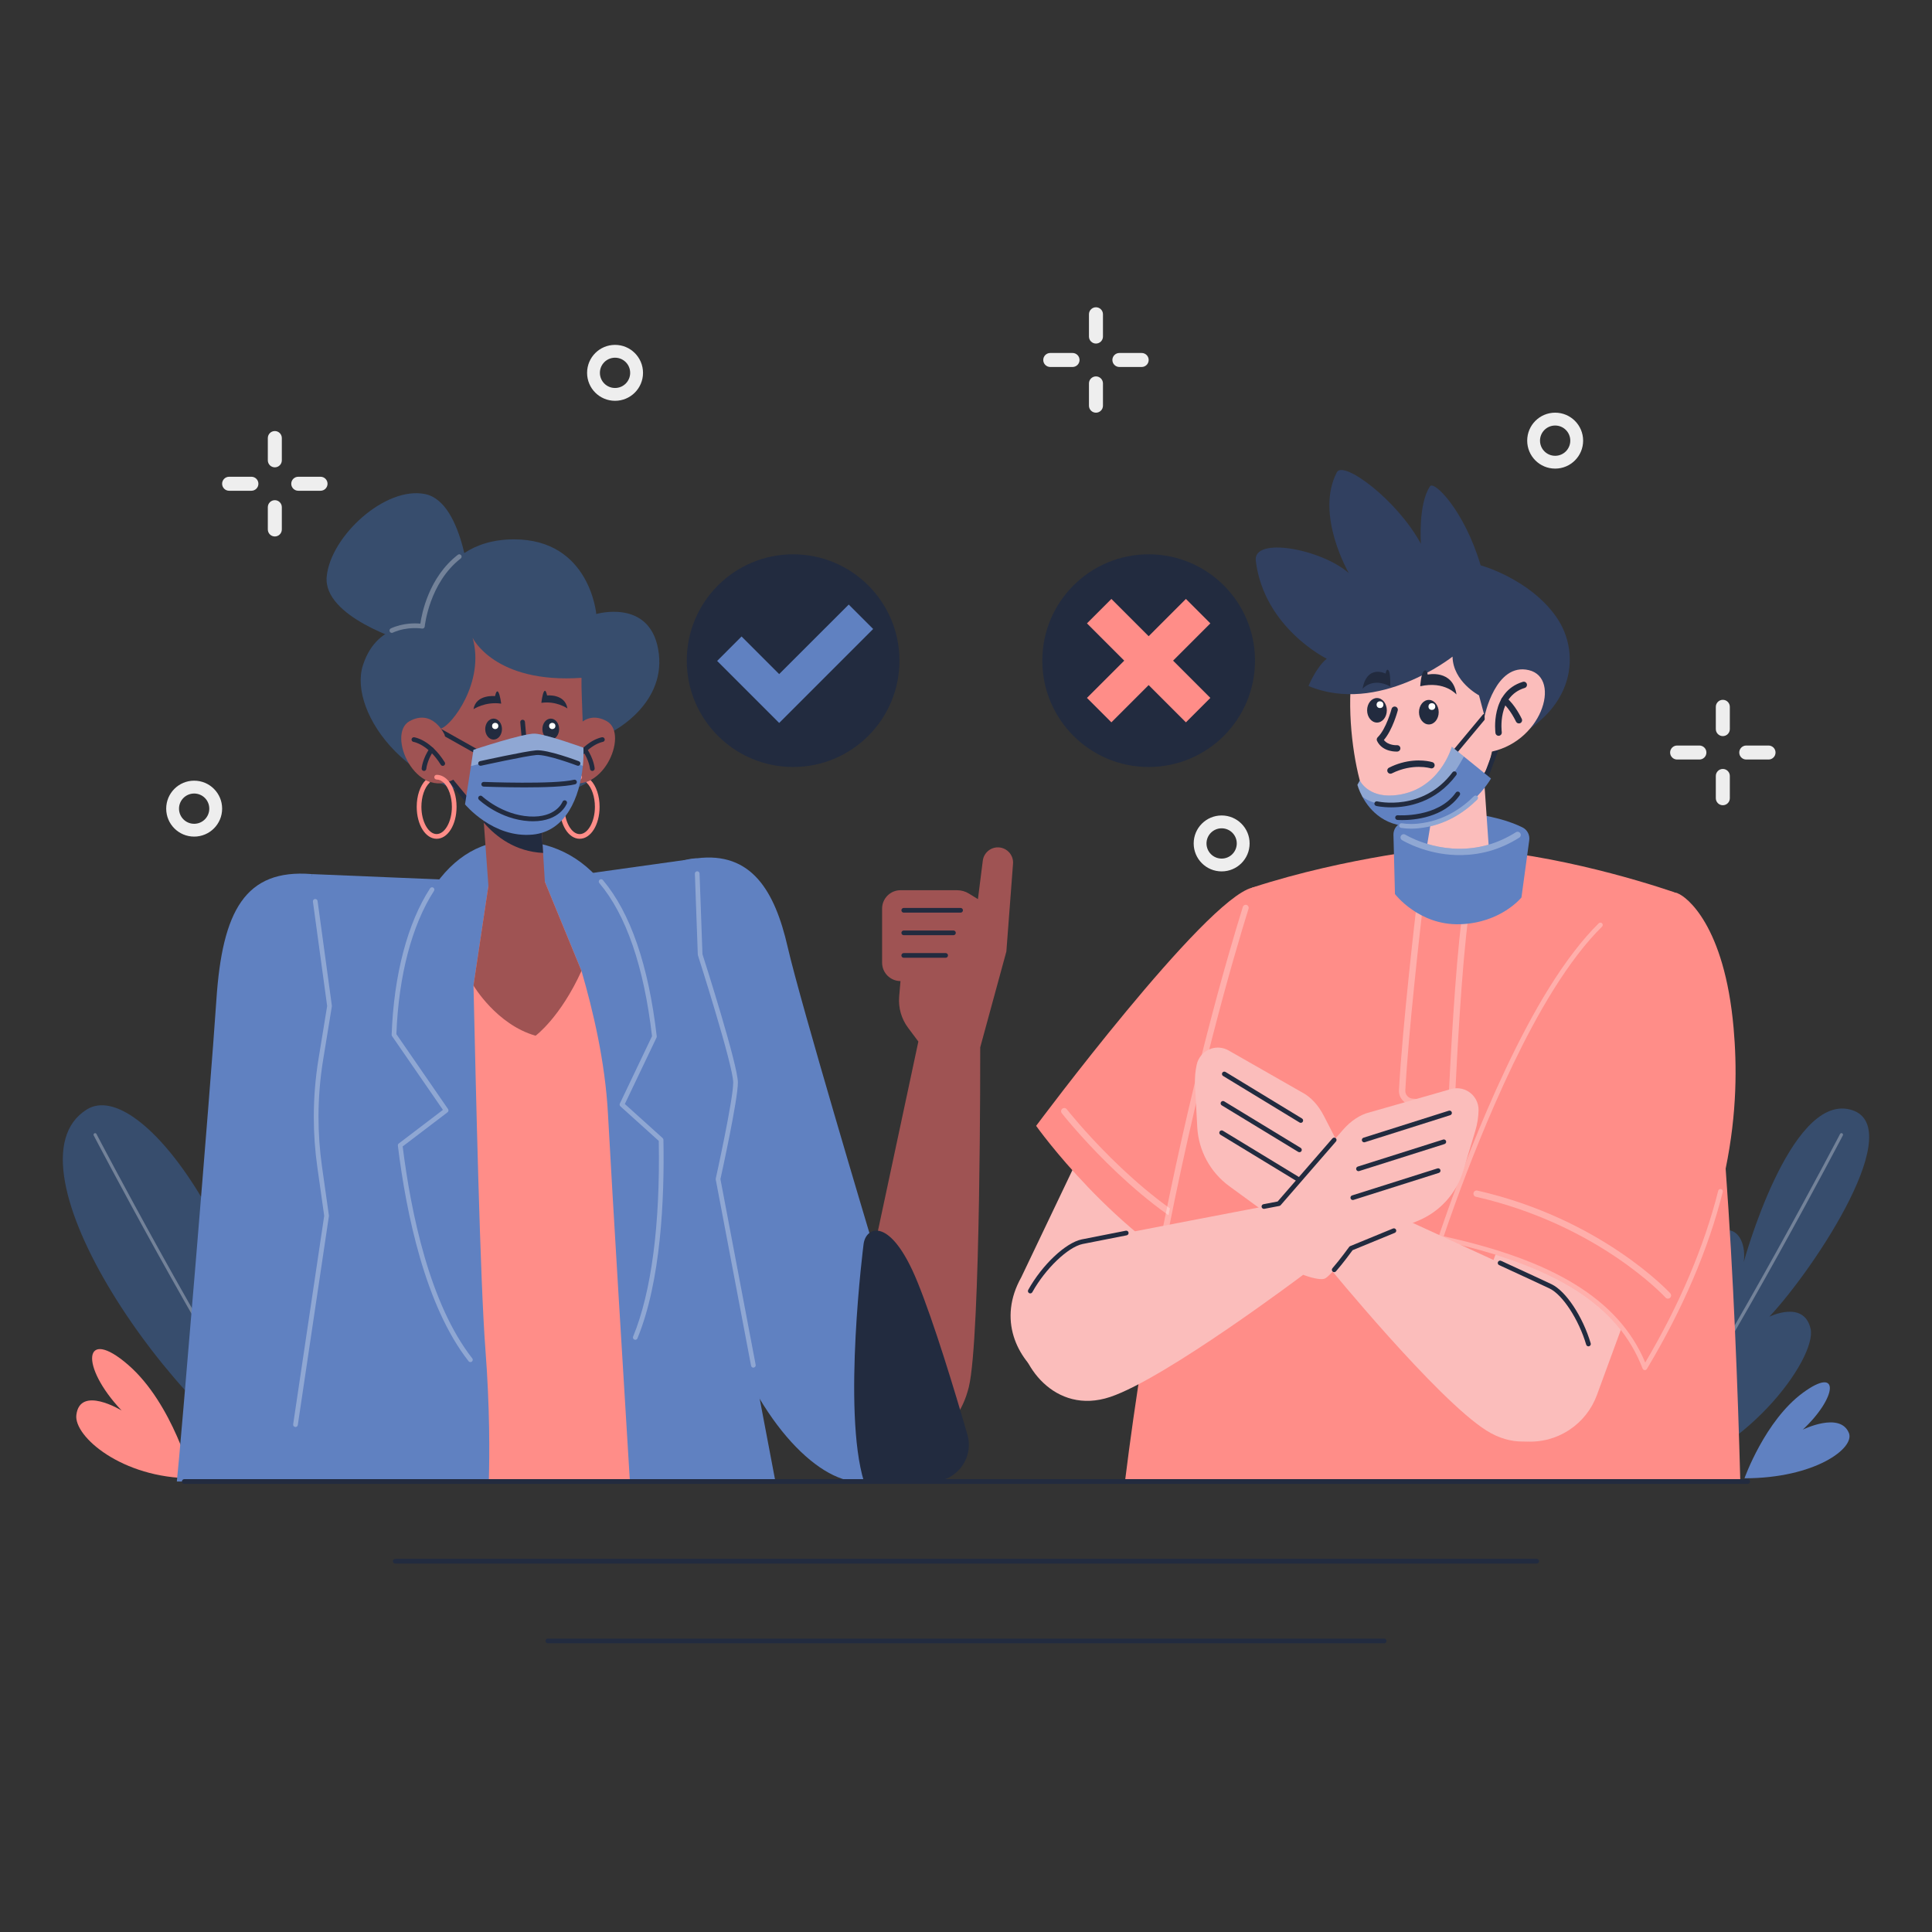 <?xml version="1.0" encoding="iso-8859-1"?>
<!-- Generator: Adobe Illustrator 26.0.2, SVG Export Plug-In . SVG Version: 6.00 Build 0)  -->
<svg version="1.1" xmlns="http://www.w3.org/2000/svg" xmlns:xlink="http://www.w3.org/1999/xlink" x="0px" y="0px"
	 viewBox="0 0 1200 1200" enable-background="new 0 0 1200 1200" xml:space="preserve">
<rect x="0" y="0" width="1200" height="1200" fill="#333333" stroke="none"/>
<g id="Background_x5F_Simple">
	<g>
		<g>
			<path fill="#EEEEEE" d="M680.72,213.39L680.72,213.39c-2.4,0-4.35-1.95-4.35-4.35v-13.84c0-2.4,1.95-4.35,4.35-4.35l0,0
				c2.4,0,4.35,1.95,4.35,4.35v13.84C685.07,211.45,683.12,213.39,680.72,213.39z"/>
			<path fill="#EEEEEE" d="M690.92,223.59L690.92,223.59c0-2.4,1.95-4.35,4.35-4.35h13.84c2.4,0,4.35,1.95,4.35,4.35l0,0
				c0,2.4-1.95,4.35-4.35,4.35h-13.84C692.87,227.94,690.92,225.99,690.92,223.59z"/>
			<path fill="#EEEEEE" d="M680.72,233.79L680.72,233.79c2.4,0,4.35,1.95,4.35,4.35v13.84c0,2.4-1.95,4.35-4.35,4.35l0,0
				c-2.4,0-4.35-1.95-4.35-4.35v-13.84C676.37,235.74,678.32,233.79,680.72,233.79z"/>
			<path fill="#EEEEEE" d="M670.52,223.59L670.52,223.59c0,2.4-1.95,4.35-4.35,4.35h-13.84c-2.4,0-4.35-1.95-4.35-4.35l0,0
				c0-2.4,1.95-4.35,4.35-4.35h13.84C668.58,219.25,670.52,221.19,670.52,223.59z"/>
		</g>
		<g>
			<path fill="#EEEEEE" d="M1070.08,457.21L1070.08,457.21c-2.4,0-4.35-1.95-4.35-4.35v-13.84c0-2.4,1.95-4.35,4.35-4.35l0,0
				c2.4,0,4.35,1.95,4.35,4.35v13.84C1074.43,455.27,1072.48,457.21,1070.08,457.21z"/>
			<path fill="#EEEEEE" d="M1080.28,467.41L1080.28,467.41c0-2.4,1.95-4.35,4.35-4.35h13.84c2.4,0,4.35,1.95,4.35,4.35l0,0
				c0,2.4-1.95,4.35-4.35,4.35h-13.84C1082.23,471.76,1080.28,469.81,1080.28,467.41z"/>
			<path fill="#EEEEEE" d="M1070.08,477.61L1070.08,477.61c2.4,0,4.35,1.95,4.35,4.35v13.84c0,2.4-1.95,4.35-4.35,4.35l0,0
				c-2.4,0-4.35-1.95-4.35-4.35v-13.84C1065.73,479.56,1067.68,477.61,1070.08,477.61z"/>
			<path fill="#EEEEEE" d="M1059.88,467.41L1059.88,467.41c0,2.4-1.95,4.35-4.35,4.35h-13.84c-2.4,0-4.35-1.95-4.35-4.35l0,0
				c0-2.4,1.95-4.35,4.35-4.35h13.84C1057.93,463.07,1059.88,465.01,1059.88,467.41z"/>
		</g>
		<g>
			<path fill="#EEEEEE" d="M170.7,290.27L170.7,290.27c-2.4,0-4.35-1.95-4.35-4.35v-13.84c0-2.4,1.95-4.35,4.35-4.35l0,0
				c2.4,0,4.35,1.95,4.35,4.35v13.84C175.04,288.32,173.1,290.27,170.7,290.27z"/>
			<path fill="#EEEEEE" d="M180.9,300.47L180.9,300.47c0-2.4,1.95-4.35,4.35-4.35h13.84c2.4,0,4.35,1.95,4.35,4.35v0
				c0,2.4-1.95,4.35-4.35,4.35h-13.84C182.84,304.81,180.9,302.87,180.9,300.47z"/>
			<path fill="#EEEEEE" d="M170.7,310.67L170.7,310.67c2.4,0,4.35,1.95,4.35,4.35v13.84c0,2.4-1.95,4.35-4.35,4.35l0,0
				c-2.4,0-4.35-1.95-4.35-4.35v-13.84C166.35,312.61,168.3,310.67,170.7,310.67z"/>
			<path fill="#EEEEEE" d="M160.5,300.47L160.5,300.47c0,2.4-1.95,4.35-4.35,4.35h-13.84c-2.4,0-4.35-1.95-4.35-4.35v0
				c0-2.4,1.95-4.35,4.35-4.35h13.84C158.55,296.12,160.5,298.07,160.5,300.47z"/>
		</g>
		<path fill="#EEEEEE" d="M382.02,214.21c-9.61,0-17.37,7.78-17.37,17.37c0,9.61,7.76,17.37,17.37,17.37
			c9.59,0,17.37-7.76,17.37-17.37C399.39,221.99,391.61,214.21,382.02,214.21z M382.02,240.98c-5.21,0-9.41-4.2-9.41-9.41
			c0-5.19,4.2-9.39,9.41-9.39c5.19,0,9.39,4.2,9.39,9.39C391.41,236.79,387.21,240.98,382.02,240.98z"/>
		<path fill="#EEEEEE" d="M965.94,256.32c-9.61,0-17.37,7.78-17.37,17.37c0,9.61,7.76,17.37,17.37,17.37
			c9.59,0,17.37-7.76,17.37-17.37C983.31,264.1,975.53,256.32,965.94,256.32z M965.94,283.1c-5.21,0-9.41-4.2-9.41-9.41
			c0-5.19,4.2-9.39,9.41-9.39c5.19,0,9.39,4.2,9.39,9.39C975.33,278.9,971.13,283.1,965.94,283.1z"/>
		<path fill="#EEEEEE" d="M120.6,484.89c-9.61,0-17.37,7.78-17.37,17.37c0,9.61,7.76,17.37,17.37,17.37
			c9.59,0,17.37-7.76,17.37-17.37C137.97,492.67,130.19,484.89,120.6,484.89z M120.6,511.67c-5.21,0-9.41-4.2-9.41-9.41
			c0-5.19,4.2-9.39,9.41-9.39c5.19,0,9.39,4.2,9.39,9.39C129.99,507.47,125.79,511.67,120.6,511.67z"/>
		<path fill="#EEEEEE" d="M758.79,506.5c-9.61,0-17.37,7.78-17.37,17.37c0,9.61,7.76,17.37,17.37,17.37
			c9.59,0,17.37-7.76,17.37-17.37C776.16,514.28,768.38,506.5,758.79,506.5z M758.79,533.28c-5.21,0-9.41-4.2-9.41-9.41
			c0-5.19,4.2-9.39,9.41-9.39c5.19,0,9.39,4.2,9.39,9.39C768.17,529.08,763.98,533.28,758.79,533.28z"/>
	</g>
</g>
<g id="Layer_x5F_Plants">
	<g>
		<g>
			<path fill="#6081C1" d="M1083.53,918.19c0,0,12.69-35.76,36.23-53.07c23.54-17.31,21.23,3,0,22.84c0,0,23.08-11.34,28.61,2.05
				C1152.29,899.5,1127.14,918.19,1083.53,918.19z"/>
			<g>
				<path fill="#374D6D" d="M1022.15,918.19c0,0-2.08-72.86,22.15-122.26c24.23-49.41,41.53-31.41,38.76-12.03
					c0,0,28.38-103.83,65.76-94.83c37.38,9-20.77,97.6-49.84,128.75c0,0,21.46-10.6,25.61,7.51
					C1128.76,843.43,1083.07,907.11,1022.15,918.19z"/>
				<g opacity="0.3">
					<path fill="#FFFFFF" d="M1026.54,909.79c-0.18,0-0.37-0.05-0.53-0.16c-0.45-0.29-0.57-0.9-0.28-1.34
						c51.98-79.24,116.52-202.72,117.17-203.96c0.25-0.48,0.83-0.66,1.31-0.41c0.48,0.25,0.66,0.83,0.41,1.31
						c-0.65,1.24-65.23,124.81-117.26,204.13C1027.16,909.64,1026.85,909.79,1026.54,909.79z"/>
				</g>
			</g>
		</g>
		<g>
			<path fill="#FF8D88" d="M119.29,918.19c0,0-11.88-46.37-39.73-70.49s-30.22,0.72-4.04,28.37c0,0-25.91-15.81-28.1,2.85
				C45.86,892.14,75.68,918.19,119.29,918.19z"/>
			<g>
				<path fill="#374D6D" d="M180.67,918.19c-17.01-147.9-93.98-249.36-126.68-229.12C-1.09,723.16,108.28,881.7,180.67,918.19z"/>
				<g opacity="0.3">
					<path fill="#FFFFFF" d="M176.28,909.79c-0.32,0-0.63-0.15-0.81-0.44C123.44,830.03,58.85,706.46,58.2,705.23
						c-0.25-0.48-0.06-1.06,0.41-1.31c0.48-0.25,1.06-0.06,1.31,0.41c0.65,1.24,65.19,124.72,117.17,203.96
						c0.29,0.45,0.17,1.05-0.28,1.34C176.65,909.74,176.46,909.79,176.28,909.79z"/>
				</g>
			</g>
		</g>
	</g>
</g>
<g id="Layer_x5F_Character_2">
	<g id="right_arm_00000160880784350967397310000000953492028763355831_">
		<g>
			<g>
				<path fill="#FBBDBB" d="M678.4,701l-44.1,92.39c-28.98,51.69,44.89,98.23,76.54,58.64l60.52-95.23L678.4,701z"/>
				<path fill="#FF8D88" d="M777.74,551.33c-29.6,7.52-134.18,147.96-134.18,147.96s48.42,68.44,114.16,100.9
					c0,0,42.96-75.74,74.32-150.74C863.39,574.44,814.68,541.94,777.74,551.33z"/>
				<g>
					<path opacity="0.3" fill="#FFFFFF" d="M753.14,770.33c-0.51,0.21-1.1,0.21-1.63-0.05c-48.74-23.77-91.6-78.32-92.03-78.86
						c-0.67-0.86-0.52-2.11,0.35-2.78c0.86-0.67,2.1-0.52,2.77,0.34c0.42,0.54,42.74,54.37,90.64,77.74
						c0.98,0.48,1.39,1.66,0.91,2.64C753.94,769.83,753.57,770.16,753.14,770.33z"/>
				</g>
			</g>
		</g>
	</g>
	<g id="body_00000151538299079673808370000009837793907853681309_">
		<g>
			<path fill="#FF8D88" d="M1080.94,920.34H698.72c26.24-212.3,79.01-369.02,79.01-369.02c59.82-19.49,119.71-24.98,119.71-24.98
				c58.57,1.27,120.58,20.45,142.03,27.69c5.07,1.71,8.95,5.8,10.44,10.92C1070.03,634.17,1077.9,806.22,1080.94,920.34z"/>
			<g opacity="0.3">
				<path fill="#FFFFFF" d="M771.95,563.29c-9.23,29.63-32.71,109.65-53.32,218.22c-0.19,1.01,0.47,1.98,1.48,2.17
					c1.01,0.19,1.98-0.47,2.17-1.48c20.57-108.39,44.02-188.28,53.22-217.81c0.31-0.98-0.24-2.02-1.22-2.33
					C773.3,561.76,772.26,562.31,771.95,563.29L771.95,563.29z"/>
			</g>
			<g>
				<path opacity="0.3" fill="#FFFFFF" d="M895.76,687.89c-0.51,0.04-1.04,0.04-1.57-0.01l-17.24-1.58
					c-4.76-0.44-8.29-4.5-8.03-9.25c2.23-40.76,10.7-112.82,10.79-113.54c0.06-0.54,0.35-1.03,0.79-1.36c0.44-0.33,1-0.45,1.53-0.36
					l28.45,5.19c1.04,0.19,1.75,1.17,1.61,2.22c-4.19,30.24-7.37,92.08-8.24,110.31c-0.12,2.43-1.19,4.64-3.02,6.23
					C899.37,687,897.62,687.73,895.76,687.89z M883.39,566.07c-1.41,12.18-8.51,74.47-10.52,111.2c-0.14,2.62,1.81,4.86,4.45,5.1
					l17.24,1.58c1.34,0.13,2.65-0.29,3.66-1.17c1.01-0.88,1.6-2.1,1.67-3.44c0.86-17.9,3.94-77.78,8.02-108.78L883.39,566.07z"/>
			</g>
			<path fill="#6081C1" d="M905.05,504.43c-11.96-0.86-26.81,3.81-34.51,6.64c-3.11,1.14-5.13,4.16-5.04,7.47l0.93,36.77
				c0,0,14.81,19.52,40.34,18.75c25.53-0.76,38.23-16.63,38.23-16.63l4.84-35.53c0.44-3.25-1.18-6.46-4.11-7.94
				C939.47,510.82,926.68,505.99,905.05,504.43z"/>
			<g>
				<path fill="#FBBDBB" d="M921.02,472.95l1.11,16.03l2.6,37.67c-0.8,0.24-1.6,0.43-2.4,0.63c-14.11,3.45-26.98,1.58-36.13-1.15
					l3.33-20.23l4.68-28.32L921.02,472.95z"/>
				<path fill="#222B3F" d="M921.02,472.95l1.11,16.03c-6.2,6.33-16.26,12.94-32.61,16.92l4.68-28.32L921.02,472.95z"/>
			</g>
			<g>
				<g>
					<path fill="#6081C1" d="M912.34,530.89c-10.79,0.89-20.15-0.91-26.72-2.87c-1.14-0.35-2.22-0.7-3.26-1.05
						c-7.1-2.45-11.37-5.06-11.54-5.17c-0.93-0.57-1.22-1.79-0.64-2.72c0.57-0.93,1.79-1.22,2.72-0.64
						c0.04,0.02,4.11,2.51,10.75,4.8c0.99,0.34,2.04,0.67,3.13,1.01c8.13,2.43,20.82,4.6,35.08,1.12c0.82-0.2,1.57-0.38,2.31-0.6
						c5.94-1.68,11.77-4.32,17.38-7.85c0.91-0.58,2.14-0.31,2.73,0.62c0.58,0.92,0.31,2.15-0.62,2.73
						c-5.93,3.74-12.12,6.53-18.38,8.3c-0.78,0.23-1.59,0.43-2.41,0.63C919.24,530.07,915.72,530.61,912.34,530.89z"/>
				</g>
				<g>
					<path opacity="0.3" fill="#FFFFFF" d="M912.34,530.89c-10.79,0.89-20.15-0.91-26.72-2.87c-1.14-0.35-2.22-0.7-3.26-1.05
						c-7.1-2.45-11.37-5.06-11.54-5.17c-0.93-0.57-1.22-1.79-0.64-2.72c0.57-0.93,1.79-1.22,2.72-0.64
						c0.04,0.02,4.11,2.51,10.75,4.8c0.99,0.34,2.04,0.67,3.13,1.01c8.13,2.43,20.82,4.6,35.08,1.12c0.82-0.2,1.57-0.38,2.31-0.6
						c5.94-1.68,11.77-4.32,17.38-7.85c0.91-0.58,2.14-0.31,2.73,0.62c0.58,0.92,0.31,2.15-0.62,2.73
						c-5.93,3.74-12.12,6.53-18.38,8.3c-0.78,0.23-1.59,0.43-2.41,0.63C919.24,530.07,915.72,530.61,912.34,530.89z"/>
				</g>
			</g>
		</g>
	</g>
	<g id="left_arm_00000000941890020355652910000012645767009174783649_">
		<g>
			<g>
				<path fill="#FBBDBB" d="M939.88,749.25l-31.36,85.49c-3.62,9.86-3.6,20.69,0.06,30.53l0.53,1.44
					c4.49,12.08,14.04,21.59,26.14,26.03l0,0c13.12,4.81,27.75,3.12,39.43-4.57l0.04-0.03c7.88-5.19,13.89-12.77,17.14-21.63
					l28.48-77.62L939.88,749.25z"/>
				<path fill="#FF8D88" d="M1042.06,554.89l-0.31-0.19l-0.35-0.07c-3.43-0.68-6.86-0.85-10.27-0.55
					c-8.96,0.79-17.72,4.79-26.16,11.02c-14.78,10.92-28.77,28.72-41.59,49.3c-38.39,61.72-68.55,154.56-68.55,154.56
					c66.94,14.49,110.5,38.15,126.79,80.58l0.74-1.24c55.34-92.79,58.46-163.76,54.41-209.74
					C1071.13,574.46,1047.31,556.78,1042.06,554.89z"/>
				<g>
					<path fill="#FF8D88" d="M1021.62,851c-0.04,0-0.08,0-0.13-0.01c-0.55-0.05-1.03-0.41-1.23-0.93
						c-15.19-39.57-53.97-64.14-125.74-79.68c-0.4-0.09-0.75-0.34-0.95-0.7c-0.2-0.36-0.25-0.79-0.12-1.18
						c0.3-0.93,30.66-93.72,68.7-154.88c10.47-16.81,20.85-30.32,30.87-40.15c0.58-0.56,1.5-0.55,2.06,0.02
						c0.56,0.57,0.55,1.5-0.02,2.06c-9.85,9.67-20.09,23-30.44,39.62c-35.18,56.55-63.79,140.39-67.9,152.72
						c34.45,7.58,61.04,17.28,81.26,29.65c21.22,12.98,35.61,28.95,43.9,48.74c21.3-35.96,36.55-71.84,45.33-106.67
						c0.2-0.78,0.99-1.26,1.77-1.06c0.78,0.2,1.25,0.99,1.06,1.77c-8.95,35.52-24.57,72.11-46.42,108.74l-0.74,1.24
						C1022.61,850.74,1022.13,851,1021.62,851z"/>
				</g>
				<g opacity="0.3">
					<path fill="#FFFFFF" d="M1021.62,851c-0.04,0-0.08,0-0.13-0.01c-0.55-0.05-1.03-0.41-1.23-0.93
						c-15.19-39.57-53.97-64.14-125.74-79.68c-0.4-0.09-0.75-0.34-0.95-0.7c-0.2-0.36-0.25-0.79-0.12-1.18
						c0.3-0.93,30.66-93.72,68.7-154.88c10.47-16.81,20.85-30.32,30.87-40.15c0.58-0.56,1.5-0.55,2.06,0.02
						c0.56,0.57,0.55,1.5-0.02,2.06c-9.85,9.67-20.09,23-30.44,39.62c-35.18,56.55-63.79,140.39-67.9,152.72
						c34.45,7.58,61.04,17.28,81.26,29.65c21.22,12.98,35.61,28.95,43.9,48.74c21.3-35.96,36.55-71.84,45.33-106.67
						c0.2-0.78,0.99-1.26,1.77-1.06c0.78,0.2,1.25,0.99,1.06,1.77c-8.95,35.52-24.57,72.11-46.42,108.74l-0.74,1.24
						C1022.61,850.74,1022.13,851,1021.62,851z"/>
				</g>
				<g opacity="0.3">
					<path fill="#FFFFFF" d="M916.68,739.49c0.29-0.07,0.6-0.08,0.92-0.01c77.21,17.6,119.42,63.36,119.84,63.82
						c0.73,0.81,0.67,2.06-0.14,2.79c-0.8,0.73-2.06,0.67-2.79-0.14c-0.41-0.45-41.85-45.31-117.79-62.62
						c-1.06-0.24-1.73-1.3-1.49-2.37C915.4,740.22,915.98,739.67,916.68,739.49z"/>
				</g>
			</g>
		</g>
	</g>
	<g id="left_forearm_00000158004340128430067310000011893649360658704035_">
		<g>
			<g>
				<path fill="#FBBDBB" d="M988.53,860.4c-4.94,21.81-34.53,47.52-65.32,28.1c-30.78-19.42-98.38-102.19-98.38-102.19
					s-10,1.32-13.4-0.77c-3.41-2.09-11.57-22.29-11.57-22.29l-36.27-26.45c-11.84-8.63-19.16-22.12-19.95-36.74l-1.39-26
					c-0.23-4.31,0.12-8.61,1.05-12.82c0.51-2.32,1.62-4.43,3.17-6.14c1.55-1.72,3.53-3.03,5.8-3.76c3.61-1.17,7.54-0.76,10.84,1.12
					l45.32,25.87c5.82,2.96,10.48,8.24,13.82,14.72l27.75,53.94c0,0,100.06,45.77,113.08,52.01
					C976.09,805.22,993.46,838.6,988.53,860.4z"/>
			</g>
			<g>
				<g>
					<path fill="#222B3F" d="M986.62,836.24c-0.63,0-1.21-0.41-1.4-1.04c-4.65-15.68-14.65-31.02-22.78-34.91
						c-3.58-1.71-14.11-6.6-31.31-14.52c-0.73-0.34-1.05-1.2-0.71-1.93c0.34-0.73,1.2-1.05,1.93-0.71
						c17.22,7.92,27.77,12.81,31.36,14.53c8.93,4.28,19.38,20.06,24.31,36.71c0.23,0.77-0.21,1.58-0.98,1.81
						C986.89,836.23,986.75,836.24,986.62,836.24z"/>
				</g>
			</g>
			<g>
				<g>
					<path fill="#222B3F" d="M807.94,697.41c-0.26,0-0.52-0.07-0.76-0.21l-47.5-28.9c-0.69-0.42-0.91-1.31-0.49-2
						c0.42-0.69,1.32-0.9,2-0.49l47.5,28.9c0.69,0.42,0.91,1.31,0.49,2C808.91,697.16,808.43,697.41,807.94,697.41z"/>
				</g>
				<g>
					<path fill="#222B3F" d="M807.11,715.66c-0.26,0-0.52-0.07-0.76-0.21l-47.5-28.9c-0.69-0.42-0.91-1.31-0.49-2
						c0.42-0.69,1.32-0.9,2-0.49l47.5,28.9c0.69,0.42,0.91,1.31,0.49,2C808.08,715.41,807.6,715.66,807.11,715.66z"/>
				</g>
				<g>
					<path fill="#222B3F" d="M806.29,733.91c-0.26,0-0.52-0.07-0.76-0.21l-47.5-28.9c-0.69-0.42-0.91-1.31-0.49-2
						c0.42-0.69,1.32-0.9,2-0.49l47.5,28.9c0.69,0.42,0.91,1.31,0.49,2C807.26,733.66,806.78,733.91,806.29,733.91z"/>
				</g>
			</g>
		</g>
	</g>
	<g id="right_forearm">
		<g>
			<g>
				<path fill="#FBBDBB" d="M632.81,824.85c-0.39,22.36,22.24,54.37,56.76,42.82c34.51-11.55,119.86-75.87,119.86-75.87
					s9.4,3.66,13.2,2.44c3.81-1.22,16.54-18.9,16.54-18.9l41.52-17.07c13.55-5.56,23.87-16.93,28.11-30.95l7.53-24.92
					c1.25-4.13,1.93-8.4,2.03-12.71c0.05-2.38-0.52-4.69-1.62-6.72c-1.1-2.04-2.71-3.78-4.74-5.03c-3.23-2-7.14-2.53-10.8-1.49
					l-50.17,14.35c-6.36,1.49-12.14,5.51-16.92,11.01l-39.78,45.79c0,0-108.08,20.66-122.2,23.63
					C658.01,774.2,633.2,802.5,632.81,824.85z"/>
			</g>
			<g>
				<g>
					<path fill="#222B3F" d="M639.92,803.35c-0.24,0-0.48-0.06-0.71-0.18c-0.7-0.39-0.96-1.28-0.57-1.98
						c8.6-15.49,23.18-29.27,33.2-31.37c3.45-0.72,12.67-2.54,27.41-5.4c0.79-0.15,1.55,0.36,1.71,1.15
						c0.15,0.79-0.36,1.55-1.15,1.71c-14.73,2.86-23.93,4.67-27.37,5.39c-9.14,1.92-23.15,15.35-31.25,29.94
						C640.92,803.08,640.43,803.35,639.92,803.35z"/>
				</g>
			</g>
			<g>
				<g>
					<path fill="#222B3F" d="M785.04,750.84c-0.68,0-1.3-0.48-1.43-1.18c-0.15-0.79,0.37-1.55,1.16-1.71l8.8-1.68l34.03-39.17
						c0.53-0.61,1.45-0.67,2.05-0.15c0.61,0.53,0.67,1.45,0.15,2.05l-34.36,39.56c-0.21,0.25-0.51,0.41-0.83,0.48l-9.3,1.78
						C785.22,750.84,785.13,750.84,785.04,750.84z"/>
				</g>
				<g>
					<path fill="#222B3F" d="M828.7,790.15c-0.34,0-0.68-0.12-0.96-0.36c-0.61-0.53-0.67-1.45-0.14-2.05
						c4.78-5.48,10.33-13.17,10.39-13.25c0.16-0.22,0.38-0.39,0.63-0.5l26.61-10.94c0.75-0.3,1.6,0.05,1.9,0.79
						c0.31,0.74-0.05,1.6-0.79,1.9l-26.22,10.78c-1.14,1.56-6.02,8.2-10.31,13.12C829.51,789.98,829.11,790.15,828.7,790.15z"/>
				</g>
			</g>
			<g>
				<g>
					<path fill="#222B3F" d="M847.32,709.51c-0.62,0-1.19-0.4-1.39-1.02c-0.24-0.77,0.18-1.59,0.95-1.83l53.01-16.78
						c0.77-0.25,1.59,0.18,1.83,0.95c0.24,0.77-0.18,1.59-0.95,1.83l-53.01,16.78C847.61,709.49,847.47,709.51,847.32,709.51z"/>
				</g>
				<g>
					<path fill="#222B3F" d="M843.78,727.43c-0.62,0-1.19-0.4-1.39-1.02c-0.24-0.77,0.18-1.59,0.95-1.83l53.01-16.78
						c0.77-0.25,1.59,0.18,1.83,0.95c0.24,0.77-0.18,1.59-0.95,1.83l-53.01,16.78C844.08,727.41,843.93,727.43,843.78,727.43z"/>
				</g>
				<g>
					<path fill="#222B3F" d="M840.25,745.35c-0.62,0-1.19-0.4-1.39-1.02c-0.24-0.77,0.18-1.59,0.95-1.83l53.01-16.78
						c0.77-0.24,1.59,0.18,1.83,0.95c0.24,0.77-0.18,1.59-0.95,1.83l-53.01,16.78C840.54,745.33,840.39,745.35,840.25,745.35z"/>
				</g>
			</g>
		</g>
	</g>
	<g id="head_00000000943385873812662750000010609178197008901802_">
		<g>
			<g>
				<path fill="#FBBDBB" d="M863.17,377.45c-38.36,14.91-22.7,108.62-13.14,121.14c9.57,12.52,63.31-10.43,70.96-17.48
					s9.54-41.87,6.63-63.57C924.72,395.84,907.72,360.13,863.17,377.45z"/>
				<path fill="#314060" d="M922.09,444.85l-3.46-12.97c0,0-16.14-8.48-16.43-24.04c0,0-45.94,36.43-89.46,18.25
					c0,0,4.55-11.37,11.32-16.95c0,0-38.86-19.03-44.07-60.78c-1.92-15.37,40.92-7.33,57.81,7.64c0,0-21.21-36.41-7.45-62.68
					c3.96-7.57,37.29,16.91,52.21,44.46c0,0-1.85-24.49,5.63-35.71c2.54-3.8,21.39,15.07,31.46,49.05c0,0,30.33,8.3,46.95,32.01
					s11.33,63.51-40.3,81.19L922.09,444.85z"/>
				<g>
					<path fill="#222B3F" d="M923.19,483.26c-0.17,0-0.34-0.03-0.51-0.09c-0.75-0.28-1.14-1.12-0.85-1.87l11.9-31.84l-11.12-2.97
						l-18.71,22.45c-0.52,0.62-1.43,0.7-2.05,0.19c-0.62-0.52-0.7-1.43-0.19-2.05l19.31-23.16c0.36-0.44,0.95-0.62,1.49-0.47
						l13.57,3.62c0.4,0.11,0.73,0.37,0.92,0.74c0.19,0.37,0.21,0.79,0.07,1.18l-12.46,33.34
						C924.34,482.9,923.78,483.26,923.19,483.26z"/>
				</g>
				<path fill="#6081C1" d="M926.08,483.54c0,0-14.77,26.48-45.22,29.48c-20.09,1.98-30.09-9.77-34.57-18
					c-2.31-4.24-3.16-7.55-3.16-7.55l1.47-2.68c0,0,4.89,10.49,20.9,9.25c28.63-2.18,36.24-30.23,36.24-30.23l7.51,6.09
					L926.08,483.54z"/>
				<path opacity="0.3" fill="#FFFFFF" d="M909.24,469.89c-6.58,12.39-18.36,28.73-35.13,30.16c-15.36,1.31-23.58-1.94-27.82-5.04
					c-2.31-4.24-3.16-7.55-3.16-7.55l1.47-2.68c0,0,4.89,10.49,20.9,9.25c28.63-2.18,36.24-30.23,36.24-30.23L909.24,469.89z"/>
				<g>
					<path fill="#6081C1" d="M915.5,494.53c-3.64,3.63-8.36,7.5-14.15,10.66c-5.79,3.15-12.66,5.59-20.64,6.38
						c-1.47,0.15-2.89,0.21-4.25,0.21c-2.04,0-3.96-0.16-5.75-0.44c-0.79-0.13-1.54,0.42-1.67,1.21c-0.13,0.79,0.42,1.54,1.21,1.67
						c1.95,0.31,4.01,0.48,6.21,0.48c1.46,0,2.97-0.07,4.53-0.23c8.41-0.83,15.66-3.4,21.74-6.72c6.09-3.31,11.02-7.36,14.82-11.15
						c0.57-0.57,0.57-1.49,0-2.06C916.99,493.97,916.07,493.97,915.5,494.53L915.5,494.53z"/>
				</g>
				<g opacity="0.3">
					<path fill="#FFFFFF" d="M915.5,494.53c-3.64,3.63-8.36,7.5-14.15,10.66c-5.79,3.15-12.66,5.59-20.64,6.38
						c-1.47,0.15-2.89,0.21-4.25,0.21c-2.04,0-3.96-0.16-5.75-0.44c-0.79-0.13-1.54,0.42-1.67,1.21c-0.13,0.79,0.42,1.54,1.21,1.67
						c1.95,0.31,4.01,0.48,6.21,0.48c1.46,0,2.97-0.07,4.53-0.23c8.41-0.83,15.66-3.4,21.74-6.72c6.09-3.31,11.02-7.36,14.82-11.15
						c0.57-0.57,0.57-1.49,0-2.06C916.99,493.97,916.07,493.97,915.5,494.53L915.5,494.53z"/>
				</g>
				<g>
					<path fill="#222B3F" d="M864.13,501.46c-5.58,0-9.27-0.85-9.37-0.88c-0.78-0.19-1.26-0.98-1.07-1.76
						c0.19-0.78,0.98-1.26,1.76-1.07c0.28,0.07,28.29,6.5,46.73-18.07c0.48-0.64,1.4-0.77,2.04-0.29c0.64,0.48,0.77,1.4,0.29,2.04
						C891.73,498.47,874.59,501.46,864.13,501.46z"/>
				</g>
				<g>
					<path fill="#222B3F" d="M870.9,509.37c-1.69,0-2.77-0.08-2.97-0.09c-0.8-0.06-1.4-0.76-1.34-1.57c0.06-0.8,0.76-1.41,1.57-1.34
						c0.25,0.02,24.96,1.76,36.1-14.1c0.46-0.66,1.37-0.82,2.03-0.35c0.66,0.46,0.82,1.37,0.35,2.03
						C896.82,507.93,878.17,509.37,870.9,509.37z"/>
				</g>
				<g>
					<path fill="#FBBDBB" d="M922.09,444.85c0,0,6.82-33.54,27.52-28.61s7.78,46.37-26.32,51.18L922.09,444.85z"/>
					<g>
						<g>
							<path fill="#222B3F" d="M931.37,456.94c-0.09,0.03-0.18,0.05-0.27,0.06c-1.08,0.15-2.08-0.6-2.24-1.68
								c-0.04-0.26-3.4-25.64,17.01-31.82c0.01,0,0.02-0.01,0.03-0.01c1.04-0.3,2.13,0.29,2.44,1.33c0.32,1.05-0.27,2.15-1.32,2.47
								c-17.19,5.21-14.27,27.26-14.24,27.48C932.92,455.75,932.31,456.67,931.37,456.94z"/>
						</g>
						<g>
							<path fill="#222B3F" d="M943.96,449.26c-0.92,0.26-1.92-0.17-2.34-1.06c-0.04-0.08-3.75-7.95-8.48-11.82
								c-0.85-0.69-0.97-1.94-0.28-2.78c0.69-0.84,1.93-0.98,2.78-0.28c5.45,4.45,9.4,12.85,9.57,13.21
								c0.46,0.99,0.03,2.17-0.96,2.63C944.16,449.2,944.06,449.24,943.96,449.26z"/>
						</g>
					</g>
				</g>
			</g>
			<g>
				<g>
					<path fill="#222B3F" d="M868.38,466.73c-0.13,0.04-0.27,0.06-0.41,0.07c-0.37,0.03-9.18,0.56-12.66-6.59
						c-0.37-0.77-0.21-1.68,0.4-2.28c5.33-5.22,8.59-17.48,8.62-17.6c0.28-1.06,1.37-1.69,2.42-1.41c1.06,0.28,1.69,1.36,1.41,2.42
						c-0.13,0.51-3.17,11.93-8.6,18.27c2.69,3.55,8.09,3.26,8.15,3.25c1.09-0.07,2.03,0.76,2.1,1.84
						C869.86,465.64,869.25,466.48,868.38,466.73z"/>
				</g>
				<g>
					<path fill="#222B3F" d="M870.12,473.92c10.97-3.16,19.16-0.65,19.58-0.52c1.04,0.33,1.61,1.44,1.29,2.48
						c-0.32,1.04-1.43,1.62-2.48,1.3c-0.11-0.03-10.99-3.31-23.98,3.17c-0.99,0.51-2.16,0.09-2.66-0.88
						c-0.49-0.98-0.09-2.17,0.89-2.65C865.31,475.53,867.77,474.59,870.12,473.92z"/>
				</g>
				<path fill="#222B3F" d="M882.13,426.24c0,0,0.42-7.99,2.36-9.52c1.94-1.53,2.25,2.27,2.25,2.27s15.72-3.45,17.9,12.38
					C904.64,431.37,897.5,422.8,882.13,426.24z"/>
				<path fill="#222B3F" d="M863.52,426.33c0,0,0.29-8.01-1.04-9.85c-1.33-1.84-1.85,1.9-1.85,1.9s-11.5-5.95-14.33,9.44
					C846.29,427.82,852.28,420.45,863.52,426.33z"/>
				<g>
					
						<ellipse transform="matrix(1 -1.657144e-03 1.657144e-03 1 -0.732 1.471)" fill="#222B3F" cx="887.48" cy="442.35" rx="6.12" ry="7.62"/>
					<circle fill="#FFFFFF" cx="889.36" cy="438.85" r="2.11"/>
				</g>
				<g>
					
						<ellipse transform="matrix(1 -1.657144e-03 1.657144e-03 1 -0.73 1.418)" fill="#222B3F" cx="855.26" cy="441.18" rx="6.12" ry="7.62"/>
					<circle fill="#FFFFFF" cx="857.14" cy="437.69" r="2.11"/>
				</g>
			</g>
		</g>
	</g>
</g>
<g id="Layer_x5F_Character_1">
	<g id="right_arm">
		<path fill="#6081C1" d="M212.7,644.02c-2.03-50.02-19.22-101.12-19.22-101.12c-41.17-3.26-55.43,22.83-59.09,78.29
			c-3.65,55.29-22.66,282.62-24.55,299.01H216.9C216.9,920.2,214.73,694.04,212.7,644.02z"/>
	</g>
	<g id="left_forearm">
		<g>
			<path fill="#9F5353" d="M629.24,535.74c0,0.24-0.01,0.5-0.03,0.74l-4.14,54.53l-16.24,59.53c0,0,0.36,180.49-7.07,210.94
				c-7.43,30.45-32.8,39.14-44.4,31.17c-11.59-7.97-14.5-116.7-14.5-116.7l27.55-129.03l-6.34-8.48
				c-4.19-5.58-6.18-12.52-5.58-19.47l0.82-9.62c-3.16,0-6.01-1.28-8.08-3.35c-2.06-2.07-3.34-4.92-3.34-8.07v-33.58
				c0-6.3,5.11-11.42,11.42-11.42h35.12c2.61,0,5.17,0.72,7.39,2.09l5.59,3.44l3.02-23.89c0.64-5.02,5.12-8.65,10.17-8.22
				C625.52,526.78,629.24,530.9,629.24,535.74z"/>
			<g>
				<path fill="#222B3F" d="M596.64,566.86h-35.3c-0.8,0-1.46-0.65-1.46-1.46c0-0.8,0.65-1.46,1.46-1.46h35.3
					c0.8,0,1.46,0.65,1.46,1.46C598.1,566.2,597.44,566.86,596.64,566.86z"/>
			</g>
			<g>
				<path fill="#222B3F" d="M592.2,580.87h-30.86c-0.8,0-1.46-0.65-1.46-1.46s0.65-1.46,1.46-1.46h30.86c0.8,0,1.46,0.65,1.46,1.46
					S593,580.87,592.2,580.87z"/>
			</g>
			<g>
				<path fill="#222B3F" d="M587.35,594.89h-26.02c-0.8,0-1.46-0.65-1.46-1.46c0-0.8,0.65-1.46,1.46-1.46h26.02
					c0.8,0,1.46,0.65,1.46,1.46C588.81,594.24,588.16,594.89,587.35,594.89z"/>
			</g>
		</g>
	</g>
	<g id="left_arm">
		<g>
			<path fill="#6081C1" d="M489.24,588.21c-7.97-34.79-22.47-59.44-56.54-55.09c0,0-30.45-0.5-30.45,38.48
				c0,30.44,25.37,174.63,45.68,242.04s59.43,106.7,85.53,106.7c26.1,0,49.53-32.04,49.53-32.04l-41.92-118.88
				C541.07,769.43,497.21,623,489.24,588.21z"/>
			<path fill="#222B3F" d="M536.37,772.87c0,0-13.27,103.36,0.25,147.33h42.33c15.19,0,26.14-14.56,21.91-29.15
				c-8.07-27.88-20.65-69.34-31.04-94.88C553.03,754.93,537.65,761.71,536.37,772.87z"/>
		</g>
	</g>
	<g id="body">
		<g>
			<g>
				<path fill="#6081C1" d="M481.62,920.2l-35.63-187.82c0,0,10.87-49.1,10.87-59.98c0-10.87-21.99-79.47-21.99-79.47l-2.17-59.8
					l-86.46,12.1l-22.27,3.12l-30.69-1.28l-99.79-4.16l11.18,81.96l-5.42,33.21c-3.6,22.07-3.84,44.57-0.71,66.71l4.29,30.35
					L178.27,920.2h56.16h-56.16l0,0H481.62z"/>
				<g>
					<path fill="#6081C1" d="M195.81,558.37c-0.07,0-0.13,0-0.2,0.01c-0.8,0.11-1.36,0.84-1.25,1.64l8.84,64.82l-5.38,32.99
						c-1.94,11.89-2.91,23.89-2.91,35.91c0,10.44,0.73,20.88,2.2,31.24l4.26,30.14l-19.28,129.53c-0.12,0.8,0.43,1.54,1.23,1.66
						c0.07,0.01,0.15,0.02,0.22,0.02c0.71,0,1.33-0.52,1.44-1.24l19.31-129.74c0.02-0.13,0.02-0.28,0-0.42l-4.29-30.35
						c-1.45-10.23-2.17-20.53-2.17-30.84c0-11.85,0.96-23.7,2.87-35.44l5.42-33.21c0.02-0.15,0.03-0.28,0.01-0.43l-8.87-65.04
						C197.15,558.9,196.52,558.37,195.81,558.37"/>
				</g>
				<g opacity="0.3">
					<path fill="#FFFFFF" d="M195.81,558.37c-0.07,0-0.13,0-0.2,0.01c-0.8,0.11-1.36,0.84-1.25,1.64l8.84,64.82l-5.38,32.99
						c-1.94,11.89-2.91,23.89-2.91,35.91c0,10.44,0.73,20.88,2.2,31.24l4.26,30.14l-19.28,129.53c-0.12,0.8,0.43,1.54,1.23,1.66
						c0.07,0.01,0.15,0.02,0.22,0.02c0.71,0,1.33-0.52,1.44-1.24l19.31-129.74c0.02-0.13,0.02-0.28,0-0.42l-4.29-30.35
						c-1.45-10.23-2.17-20.53-2.17-30.84c0-11.85,0.96-23.7,2.87-35.44l5.42-33.21c0.02-0.15,0.03-0.28,0.01-0.43l-8.87-65.04
						C197.15,558.9,196.52,558.37,195.81,558.37"/>
				</g>
				<g>
					<path opacity="0.3" fill="#6081C1" d="M467.93,849.48c-0.69,0-1.3-0.49-1.43-1.19l-21.94-115.65
						c-0.04-0.19-0.03-0.39,0.01-0.59c0.11-0.49,10.84-49.07,10.84-59.67c0-10.52-21.7-78.34-21.92-79.03
						c-0.04-0.13-0.06-0.26-0.07-0.39l-1.82-50.29c-0.03-0.8,0.6-1.48,1.4-1.51c0.8-0.03,1.48,0.6,1.51,1.4l1.81,50.09
						c1.54,4.8,22,68.93,22,79.72c0,10.59-9.86,55.53-10.84,60l21.88,115.35c0.15,0.79-0.37,1.55-1.16,1.7
						C468.11,849.47,468.02,849.48,467.93,849.48z"/>
				</g>
				<g>
					<path opacity="0.3" fill="#6081C1" d="M467.93,849.48c-0.69,0-1.3-0.49-1.43-1.19l-21.94-115.65
						c-0.04-0.19-0.03-0.39,0.01-0.59c0.11-0.49,10.84-49.07,10.84-59.67c0-10.52-21.7-78.34-21.92-79.03
						c-0.04-0.13-0.06-0.26-0.07-0.39l-1.82-50.29c-0.03-0.8,0.6-1.48,1.4-1.51c0.8-0.03,1.48,0.6,1.51,1.4l1.81,50.09
						c1.54,4.8,22,68.93,22,79.72c0,10.59-9.86,55.53-10.84,60l21.88,115.35c0.15,0.79-0.37,1.55-1.16,1.7
						C468.11,849.47,468.02,849.48,467.93,849.48z"/>
				</g>
				<g>
					<path opacity="0.3" fill="#FFFFFF" d="M467.93,849.48c-0.69,0-1.3-0.49-1.43-1.19l-21.94-115.65
						c-0.04-0.19-0.03-0.39,0.01-0.59c0.11-0.49,10.84-49.07,10.84-59.67c0-10.52-21.7-78.34-21.92-79.03
						c-0.04-0.13-0.06-0.26-0.07-0.39l-1.82-50.29c-0.03-0.8,0.6-1.48,1.4-1.51c0.8-0.03,1.48,0.6,1.51,1.4l1.81,50.09
						c1.54,4.8,22,68.93,22,79.72c0,10.59-9.86,55.53-10.84,60l21.88,115.35c0.15,0.79-0.37,1.55-1.16,1.7
						C468.11,849.47,468.02,849.48,467.93,849.48z"/>
				</g>
				<path fill="#6081C1" d="M342.82,872.36c56.09,0.58,69.32-84.07,67.79-164.38l-24.3-21.91l20.16-42.24
					c-9.8-84.8-41.21-121.59-88.3-121.59c-43.74,0-70.92,50.81-73.45,120.5l32.38,46.95l-28.53,21.72
					C257.96,787.72,284.17,871.75,342.82,872.36z"/>
				<g>
					<path opacity="0.3" fill="#FFFFFF" d="M394.58,832.18c-0.18,0-0.37-0.04-0.55-0.11c-0.74-0.31-1.1-1.16-0.79-1.9
						c11.36-27.6,16.87-69.61,15.93-121.53l-23.83-21.48c-0.48-0.43-0.62-1.13-0.34-1.71l19.98-41.86
						c-5.06-43.36-16.07-75.36-32.74-95.1c-0.52-0.61-0.44-1.53,0.17-2.05c0.62-0.52,1.53-0.44,2.05,0.17
						c17.09,20.25,28.35,52.91,33.45,97.06c0.03,0.27-0.01,0.55-0.13,0.79l-19.69,41.25l23.49,21.18c0.3,0.27,0.47,0.65,0.48,1.05
						c0.7,36.69-1.53,87.86-16.14,123.33C395.69,831.84,395.15,832.18,394.58,832.18z"/>
				</g>
				<g>
					<path opacity="0.3" fill="#FFFFFF" d="M292.19,846.04c-0.43,0-0.86-0.19-1.15-0.56c-26.9-34.32-38.74-91.76-43.92-133.89
						c-0.06-0.51,0.15-1.02,0.56-1.34l27.43-20.88l-31.59-45.8c-0.18-0.26-0.27-0.57-0.26-0.88c1.34-37.01,9.82-69.3,23.86-90.93
						c0.44-0.67,1.34-0.87,2.02-0.43c0.67,0.44,0.87,1.34,0.43,2.02c-13.7,21.1-21.99,52.68-23.37,88.97l32.1,46.55
						c0.44,0.64,0.3,1.51-0.32,1.99l-27.87,21.22c5.2,41.69,16.91,98.05,43.22,131.62c0.5,0.63,0.39,1.55-0.25,2.05
						C292.82,845.94,292.5,846.04,292.19,846.04z"/>
				</g>
				<path fill="#FF8D88" d="M303.61,920.2c0.49-16.46,0.67-45.78-2.1-81.91c-3.33-43.14-5.93-162.7-7.41-226.15l9.27-61.95v-0.01
					c9.62-8.82,24.08-12.09,35.06-2.49v0.02l22.75,55.35c7.09,24.32,14.7,56.23,16.44,88.81c2.41,45.21,10.84,183.14,13.62,228.33
					H303.61z"/>
			</g>
			<g>
				<path fill="#9F5353" d="M361.17,603.06c-13.18,28.99-28.5,40.24-28.5,40.24c-24.28-6.88-38.58-31.16-38.58-31.16l9.27-61.95
					v-0.01l-2.86-39.21l-0.82-11.38l35.88,1.54l1.76,28.64l1.1,17.92v0.02L361.17,603.06z"/>
				<path fill="#222B3F" d="M337.33,529.78c-17.18-0.85-29.15-9.94-36.82-18.8l-0.82-11.38l35.88,1.54L337.33,529.78z"/>
			</g>
		</g>
	</g>
	<g id="head">
		<g>
			<g>
				<path fill="#374D6D" d="M292.36,369.12c0,0-3.55-57.15-28.29-62.24c-24.74-5.09-58.75,26.09-61.15,51.26
					c-2.4,25.16,48.65,40.3,48.65,40.3L292.36,369.12z"/>
				<path fill="#374D6D" d="M319.26,335c-51.83,0-56.9,54-56.9,54s-27.54-5.07-36.97,24.28c-9.42,29.36,30.38,85.17,97.07,83
					c66.69-2.17,58.27-42.11,58.27-42.11s34.22-17.38,28.05-51.04c-5.74-31.38-38.42-21.75-38.42-21.75S366.38,335,319.26,335z"/>
				<g>
					<path opacity="0.3" fill="#FFFFFF" d="M243.37,393.09c-0.56,0-1.09-0.32-1.33-0.86c-0.33-0.73,0-1.6,0.73-1.93
						c7.73-3.48,15.19-3.25,18.32-2.94c0.86-6.07,5.19-28.76,23.29-42.78c0.64-0.49,1.55-0.38,2.04,0.26
						c0.49,0.64,0.38,1.55-0.26,2.04c-19.57,15.16-22.33,41.98-22.35,42.25c-0.04,0.41-0.25,0.78-0.57,1.02
						c-0.33,0.25-0.74,0.35-1.14,0.27c-0.09-0.02-9.03-1.57-18.13,2.53C243.77,393.05,243.57,393.09,243.37,393.09z"/>
				</g>
			</g>
			<g>
				<g>
					<path fill="#9F5353" d="M355.13,456.28c0,0,7.25-16.31,21.75-8.34c14.5,7.97-3.81,49.65-28.09,35.88L355.13,456.28z"/>
					<g>
						<g>
							<path fill="#222B3F" d="M356.22,475.68c-0.26,0-0.53-0.07-0.77-0.22c-0.68-0.43-0.89-1.33-0.46-2.01
								c8.78-14.01,18.57-15.47,18.98-15.53c0.79-0.1,1.53,0.45,1.64,1.25c0.11,0.8-0.45,1.53-1.24,1.64
								c-0.14,0.02-8.94,1.48-16.91,14.19C357.18,475.44,356.7,475.68,356.22,475.68z"/>
						</g>
						<g>
							<path fill="#222B3F" d="M367.91,478.85c-0.75,0-1.39-0.58-1.45-1.34l0,0c0-0.05-0.49-5.19-4.46-11.09
								c-0.45-0.67-0.27-1.57,0.39-2.02c0.67-0.45,1.57-0.27,2.02,0.39c4.43,6.58,4.93,12.24,4.95,12.48
								c0.06,0.8-0.53,1.5-1.33,1.57C367.99,478.85,367.95,478.85,367.91,478.85z"/>
						</g>
					</g>
					<g>
						<path fill="#FF8D88" d="M372.42,501.13c0,11.13-5.43,19.85-12.37,19.85c-6.94,0-12.37-8.72-12.37-19.85
							c0-6.43,1.81-12.05,4.68-15.65c2.1-2.63,4.76-4.19,7.69-4.19c0.81,0,1.46,0.65,1.46,1.46s-0.65,1.46-1.46,1.46
							c-1.62,0-3.16,0.78-4.52,2.13c-2.91,2.92-4.94,8.54-4.94,14.81c0,9.19,4.33,16.93,9.46,16.93c5.13,0,9.46-7.75,9.46-16.93
							c0-6.21-1.94-11.94-5.07-14.94c-0.16-0.15-0.27-0.33-0.35-0.51c0.95-0.31,1.86-0.71,2.76-1.17
							C370.35,488.15,372.42,494.31,372.42,501.13z"/>
					</g>
				</g>
				<path fill="#9F5353" d="M293.53,396.12c7.85,27.36-13.09,54.8-19.72,56.38c2.52,23.67,7.86,41.28,26.49,53.8
					c28.03,18.85,56.37,7.99,60.88-32.39c1.99-17.86-0.25-39.73,0-52.9C307.07,424.74,293.53,396.12,293.53,396.12z"/>
			</g>
			<g>
				<g>
					<ellipse fill="#222B3F" cx="306.58" cy="452.85" rx="5.2" ry="6.51"/>
					<circle fill="#FFFFFF" cx="307.58" cy="450.91" r="1.94"/>
					<path fill="#222B3F" d="M294.1,440.49c0,0,7.23-4.88,17.19-3.45c0,0-0.69-5.77-1.87-7.28c-1.18-1.52-1.92,2.61-1.92,2.61
						S295.66,431.07,294.1,440.49z"/>
				</g>
				<g>
					<ellipse fill="#222B3F" cx="342.09" cy="452.85" rx="5.2" ry="6.51"/>
					<circle fill="#FFFFFF" cx="343.02" cy="450.91" r="1.94"/>
					<path fill="#222B3F" d="M352.43,440.03c0,0-6.82-4.84-16.18-3.48c0,0,0.62-5.68,1.72-7.16c1.1-1.49,1.82,2.57,1.82,2.57
						S350.93,430.75,352.43,440.03z"/>
				</g>
				<g>
					<path fill="#222B3F" d="M325.33,468.79c-0.67,0-1.27-0.47-1.42-1.15c-0.17-0.79,0.33-1.56,1.11-1.73
						c2.15-0.47,6.48-2.09,6.12-4.12c-0.46-2.56-5.34-1.82-5.39-1.81c-0.4,0.07-0.81-0.04-1.13-0.28c-0.32-0.25-0.53-0.62-0.56-1.02
						l-0.91-10.06c-0.07-0.8,0.52-1.51,1.32-1.58c0.8-0.06,1.51,0.52,1.58,1.32l0.77,8.6c2.79-0.09,6.54,0.71,7.18,4.33
						c0.94,5.31-7.42,7.27-8.38,7.48C325.53,468.78,325.43,468.79,325.33,468.79z"/>
				</g>
				<g>
					<path fill="#222B3F" d="M323.06,488.74c-11.01,0-16.44-7.56-16.67-7.9c-0.46-0.66-0.3-1.57,0.36-2.03
						c0.66-0.46,1.57-0.3,2.03,0.36c0.22,0.31,5.2,7.12,15.34,6.63c9.93-0.49,11.77-7.86,11.79-7.94c0.18-0.78,0.97-1.27,1.75-1.09
						c0.78,0.18,1.27,0.97,1.09,1.75c-0.02,0.1-2.38,9.59-14.49,10.18C323.85,488.73,323.45,488.74,323.06,488.74z"/>
				</g>
				<g>
					<path fill="#222B3F" d="M292.58,501.38c-0.43,0-0.84-0.19-1.12-0.53l-16.1-19.44c-0.51-0.62-0.43-1.54,0.19-2.05
						c0.62-0.51,1.54-0.43,2.05,0.19l14.03,16.93l4.23-28.1l-25.37-14.27c-0.7-0.39-0.95-1.28-0.56-1.98
						c0.39-0.7,1.28-0.95,1.98-0.56l26.25,14.76c0.53,0.3,0.82,0.89,0.73,1.49l-4.86,32.31c-0.09,0.57-0.5,1.03-1.05,1.19
						C292.85,501.36,292.71,501.38,292.58,501.38z"/>
				</g>
				<g>
					<path fill="#6081C1" d="M362.01,475.74c-1.92,19.52-10.55,40.65-31.12,42.64c-24.69,2.39-42.06-18.78-42.06-18.78l3.7-23.8
						l1.56-10.08c0,0,31.1-10.37,38.18-10.02c7.07,0.34,30.12,8.7,30.12,8.7C362.5,468,362.39,471.84,362.01,475.74z"/>
					<path opacity="0.3" fill="#FFFFFF" d="M362.01,475.74c-6.48-2.77-20.23-8.24-27.92-8.26c-8.69-0.03-33.88,6.32-41.56,8.32
						l1.56-10.08c0,0,31.1-10.37,38.18-10.02c7.07,0.34,30.12,8.7,30.12,8.7C362.5,468,362.39,471.84,362.01,475.74z"/>
					<g>
						<path fill="#222B3F" d="M359.04,475.65c-0.17,0-0.35-0.03-0.52-0.1c-0.19-0.07-18.82-7.14-25.32-6.6
							c-6.75,0.56-34.14,6.6-34.42,6.66c-0.79,0.17-1.56-0.32-1.74-1.11s0.32-1.56,1.11-1.74c1.13-0.25,27.86-6.14,34.8-6.72
							c7.18-0.59,25.81,6.48,26.6,6.78c0.75,0.29,1.13,1.13,0.84,1.88C360.18,475.29,359.62,475.65,359.04,475.65z"/>
					</g>
					<g>
						<path fill="#222B3F" d="M325.79,489.06c-12.83,0-24.5-0.45-25.42-0.48c-0.8-0.03-1.43-0.71-1.4-1.51
							c0.03-0.8,0.7-1.42,1.51-1.4c0.44,0.02,43.89,1.67,56.01-1.35c0.78-0.2,1.57,0.28,1.77,1.06s-0.28,1.57-1.06,1.77
							C351.11,488.67,337.93,489.06,325.79,489.06z"/>
					</g>
					<g>
						<path fill="#222B3F" d="M331.1,510.1c-0.79,0-1.61-0.02-2.46-0.07c-18.09-1.08-30.65-12.82-31.17-13.32
							c-0.58-0.55-0.61-1.47-0.05-2.06c0.55-0.58,1.48-0.61,2.06-0.05c0.12,0.12,12.34,11.51,29.34,12.52
							c16.39,0.98,20.4-8.7,20.56-9.11c0.29-0.75,1.14-1.12,1.88-0.83c0.75,0.29,1.12,1.13,0.84,1.87
							C351.91,499.53,347.67,510.1,331.1,510.1z"/>
					</g>
				</g>
			</g>
			<g>
				<path fill="#9F5353" d="M276.11,456.28c0,0-7.25-16.31-21.75-8.34c-14.5,7.97,3.81,49.65,28.09,35.88L276.11,456.28z"/>
				<g>
					<g>
						<path fill="#222B3F" d="M275.02,475.68c-0.49,0-0.96-0.24-1.24-0.68c-7.99-12.76-16.82-14.18-16.91-14.19
							c-0.79-0.12-1.35-0.85-1.24-1.64c0.11-0.79,0.84-1.35,1.63-1.24c0.41,0.06,10.2,1.52,18.98,15.53
							c0.43,0.68,0.22,1.58-0.46,2.01C275.56,475.61,275.29,475.68,275.02,475.68z"/>
					</g>
					<g>
						<path fill="#222B3F" d="M263.34,478.85c-0.04,0-0.08,0-0.12-0.01c-0.8-0.07-1.4-0.77-1.33-1.57c0.02-0.24,0.52-5.9,4.95-12.48
							c0.45-0.67,1.35-0.84,2.02-0.39c0.67,0.45,0.84,1.35,0.39,2.02c-3.98,5.91-4.46,11.04-4.46,11.09
							C264.72,478.27,264.08,478.85,263.34,478.85z"/>
					</g>
				</g>
				<g>
					<path fill="#FF8D88" d="M283.58,501.13c0,11.13-5.44,19.85-12.38,19.85c-6.93,0-12.37-8.72-12.37-19.85
						c0-6.83,2.07-12.98,5.57-16.63c0.89,0.47,1.81,0.86,2.76,1.17c-0.08,0.18-0.19,0.37-0.35,0.51c-3.13,3-5.07,8.73-5.07,14.94
						c0,9.19,4.33,16.93,9.46,16.93c5.13,0,9.47-7.75,9.47-16.93c0-6.27-2.03-11.89-4.95-14.81c-1.35-1.35-2.89-2.13-4.52-2.13
						c-0.81,0-1.46-0.65-1.46-1.46s0.65-1.46,1.46-1.46c2.92,0,5.58,1.55,7.69,4.19C281.76,489.07,283.58,494.7,283.58,501.13z"/>
				</g>
			</g>
		</g>
	</g>
</g>
<g id="Layer_x5F_Right_Sign">
	<g>
		<circle fill="#222B3F" cx="492.62" cy="410.34" r="66.05"/>
		<polygon fill="#6081C1" points="527.16,375.5 542.33,390.67 483.96,449.04 445.43,410.51 460.6,395.33 483.96,418.69 		"/>
	</g>
</g>
<g id="Layer_x5F_Wrong_Sign">
	<g>
		<circle fill="#222B3F" cx="713.45" cy="410.34" r="66.05"/>
		<polygon fill="#FF8D88" points="728.63,410.34 751.77,433.48 736.59,448.66 713.45,425.52 690.3,448.66 675.13,433.48 
			698.28,410.34 675.13,387.19 690.3,372.01 713.45,395.16 736.59,372.01 751.77,387.19 		"/>
	</g>
</g>
<g id="Layer_x5F_Ground">
	<g>
		<g>
			<path fill="#222B3F" d="M1085.55,921.65h-971.1c-0.8,0-1.46-0.65-1.46-1.46s0.65-1.46,1.46-1.46h971.1c0.8,0,1.46,0.65,1.46,1.46
				S1086.35,921.65,1085.55,921.65z"/>
		</g>
		<g>
			<path fill="#222B3F" d="M954.51,971.16H245.49c-0.8,0-1.46-0.65-1.46-1.46s0.65-1.46,1.46-1.46h709.03c0.8,0,1.46,0.65,1.46,1.46
				S955.32,971.16,954.51,971.16z"/>
		</g>
		<g>
			<path fill="#222B3F" d="M859.72,1020.67H340.28c-0.8,0-1.46-0.65-1.46-1.46s0.65-1.46,1.46-1.46h519.43
				c0.8,0,1.46,0.65,1.46,1.46S860.52,1020.67,859.72,1020.67z"/>
		</g>
	</g>
</g>
</svg>
